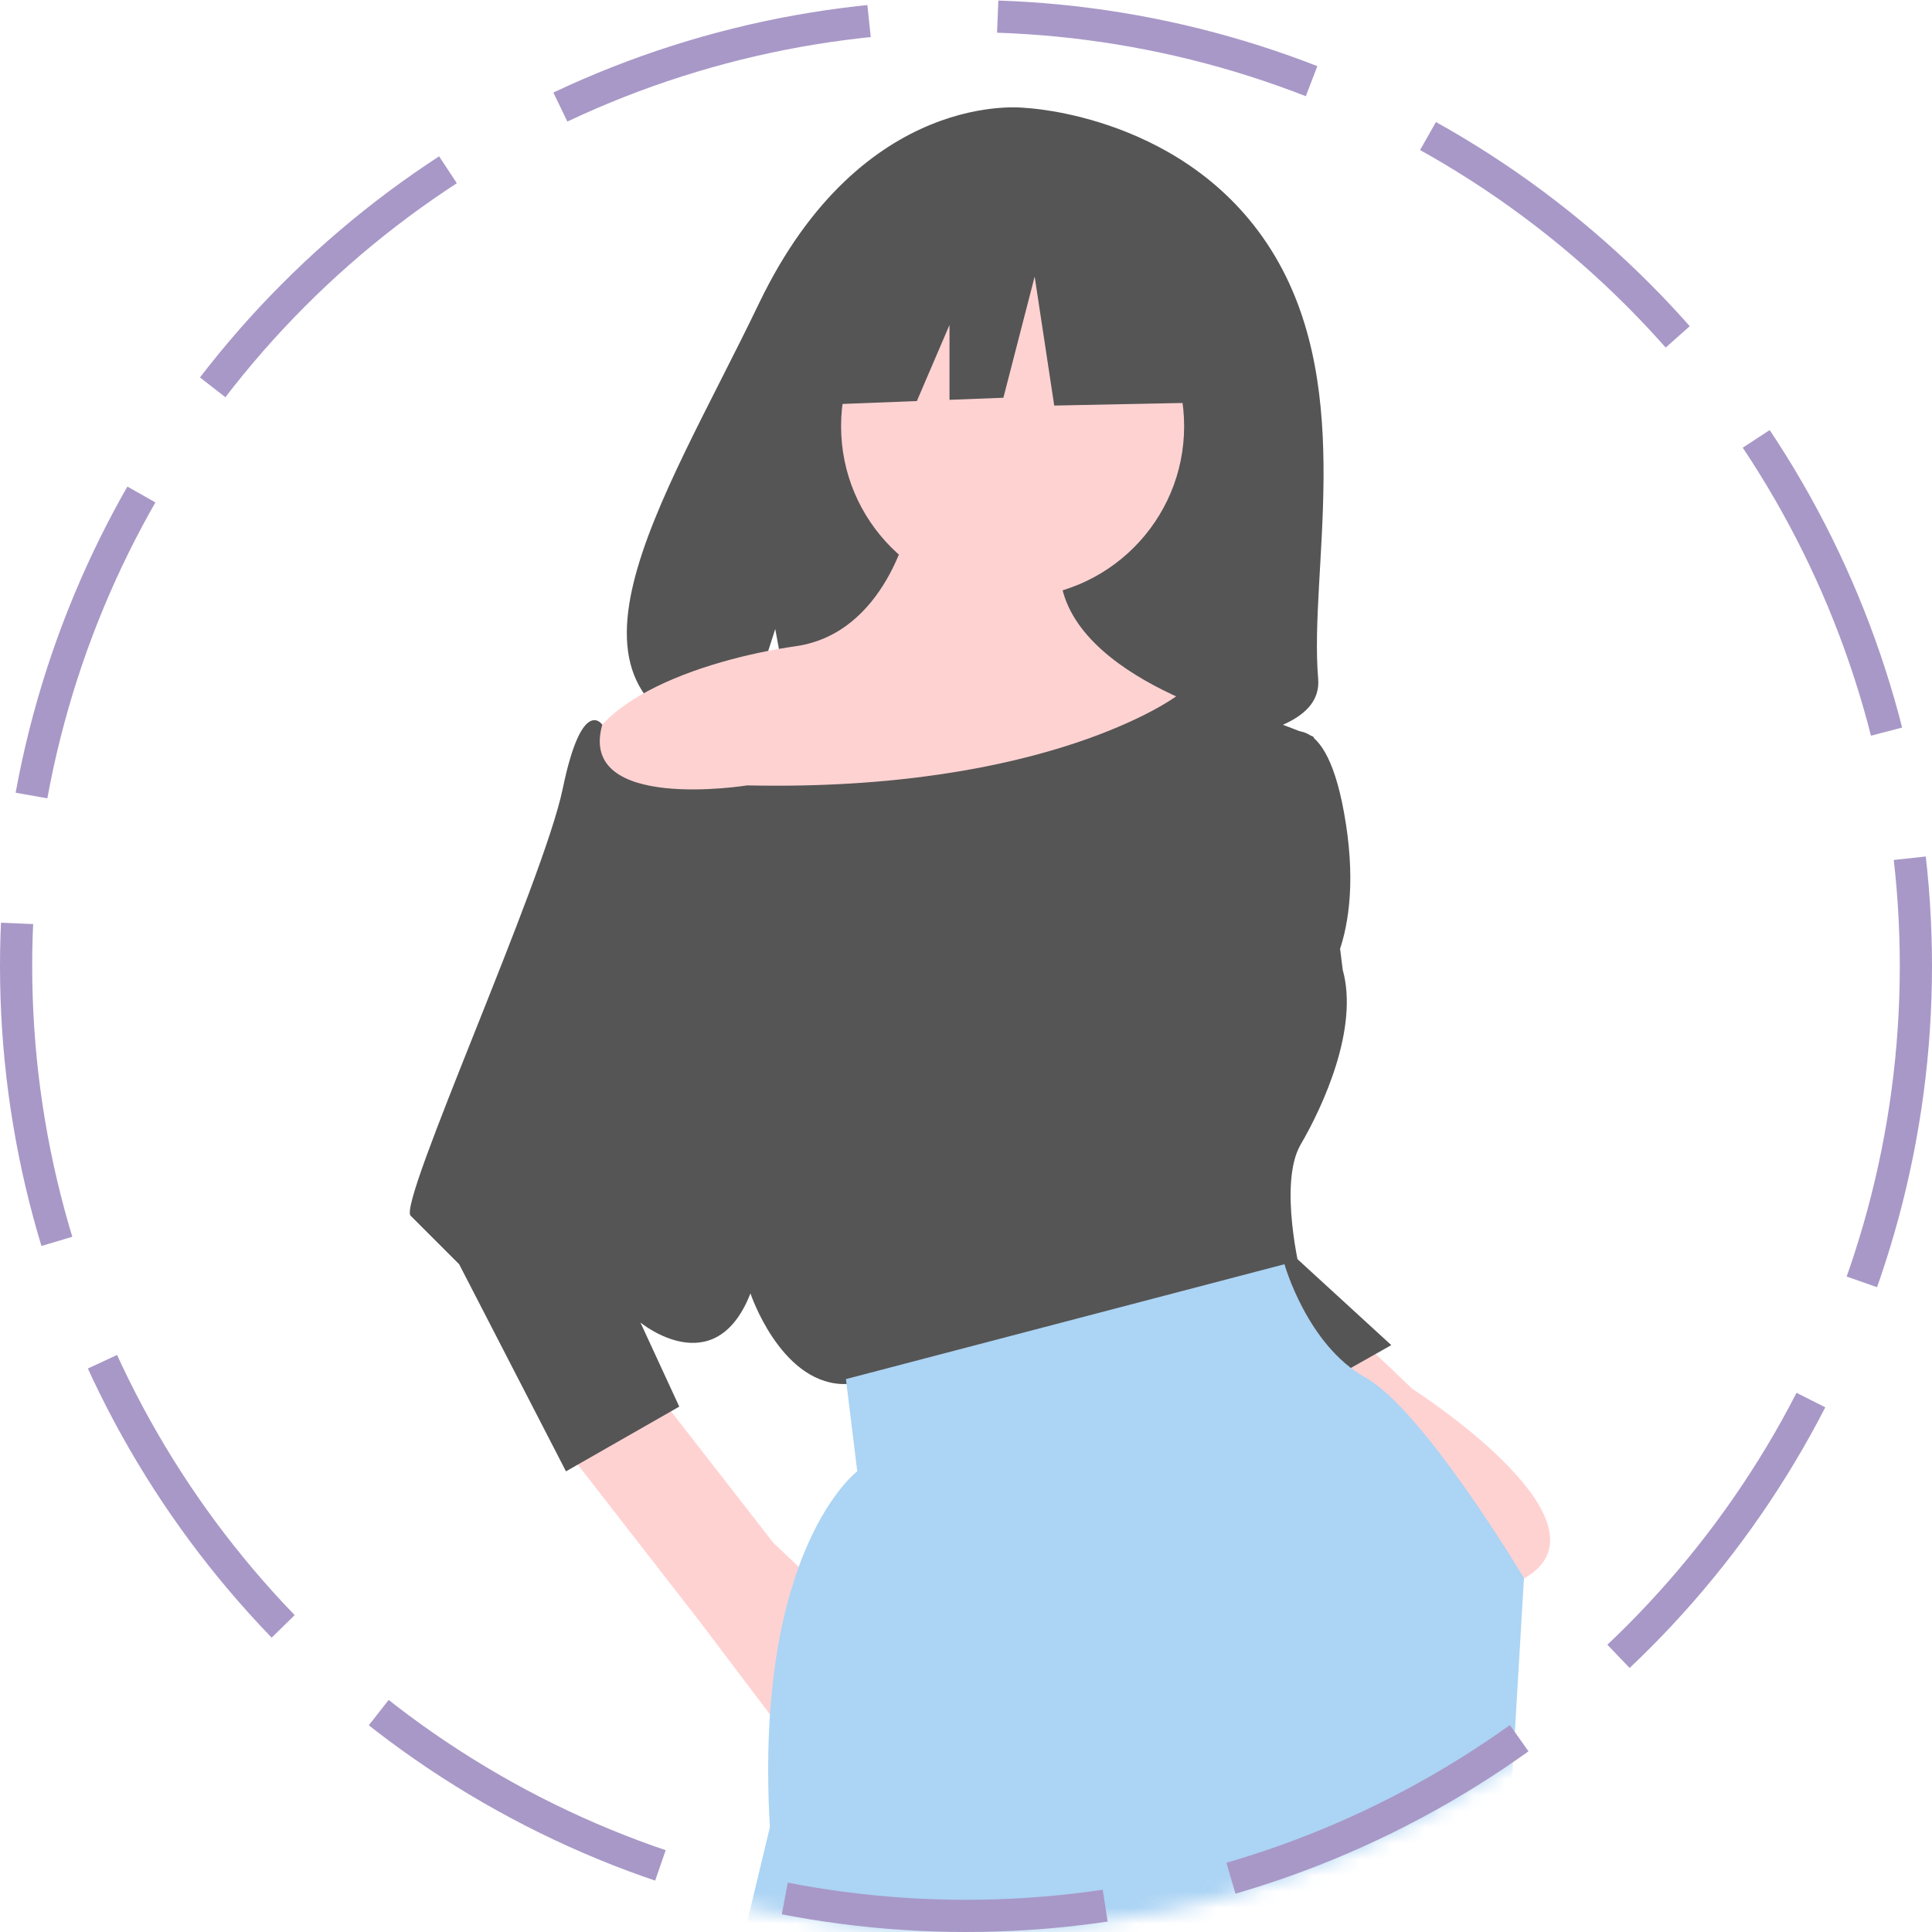 <svg width="120" height="120" viewBox="0 0 120 120" fill="none" xmlns="http://www.w3.org/2000/svg">
<g opacity="0.9">
<mask id="mask0" mask-type="alpha" maskUnits="userSpaceOnUse" x="0" y="0" width="120" height="120">
<circle cx="60" cy="60" r="60" fill="#C4C4C4"/>
</mask>
<g mask="url(#mask0)">
<path d="M79.201 15.928C73.983 7.112 63.658 6.701 63.658 6.701C63.658 6.701 53.598 5.415 47.144 18.841C41.129 31.355 32.827 43.438 45.807 46.367L48.152 39.071L49.604 46.91C51.453 47.043 53.307 47.075 55.158 47.005C69.06 46.557 82.299 47.137 81.873 42.15C81.306 35.52 84.222 24.41 79.201 15.928Z" fill="#424242"/>
<path d="M52.141 99.728L48.02 95.809L39.577 84.957L33.45 87.835L43.396 100.633L47.706 106.329L47.718 106.361C47.718 106.361 54.754 114.801 59.578 111.184C64.403 107.566 52.141 99.728 52.141 99.728Z" fill="#FFCDCD"/>
<path d="M87.722 86.263L83.601 82.344L78.977 87.167L83.287 92.863L83.299 92.895C83.299 92.895 90.335 101.336 95.159 97.718C99.984 94.101 87.722 86.263 87.722 86.263Z" fill="#FFCDCD"/>
<path d="M79.178 76.916L86.415 83.548L81.791 86.161L75.157 78.122L79.178 76.916Z" fill="#424242"/>
<path d="M79.58 45.766C79.58 45.766 82.394 43.354 83.6 51.192C84.807 59.03 81.59 61.844 81.59 61.844L79.58 45.766Z" fill="#424242"/>
<path d="M62.895 37.125C68.779 37.125 73.549 32.356 73.549 26.474C73.549 20.591 68.779 15.822 62.895 15.822C57.011 15.822 52.241 20.591 52.241 26.474C52.241 32.356 57.011 37.125 62.895 37.125Z" fill="#FFCDCD"/>
<path d="M56.463 32.5C56.463 32.5 55.056 39.333 49.427 40.137C43.798 40.941 34.953 43.754 36.16 49.181C37.366 54.607 71.137 54.004 71.137 54.004L77.168 44.759C77.168 44.759 64.705 41.544 65.911 34.309L56.463 32.5Z" fill="#FFCDCD"/>
<path d="M73.047 43.255C73.047 43.255 65.106 49.184 46.411 48.782C46.411 48.782 35.847 50.484 37.41 45.011C37.41 45.011 36.159 43.155 34.953 48.983C33.747 54.811 24.701 74.707 25.505 75.511L28.52 78.526L35.154 91.388L42.19 87.368L39.778 82.143C39.778 82.143 44.401 85.962 46.612 80.335C46.612 80.335 48.422 85.761 52.241 85.962C56.06 86.163 80.786 79.129 80.786 79.129C80.786 79.129 79.379 73.501 80.786 71.09C82.193 68.678 84.405 63.855 83.399 60.237L81.59 45.767C81.59 45.767 74.052 42.652 73.047 43.255Z" fill="#424242"/>
<path d="M52.542 85.658L53.246 91.386C53.246 91.386 46.813 96.209 47.819 113.493L27.716 197.298C27.716 197.298 31.536 202.322 41.587 201.92C51.638 201.518 71.137 121.531 71.137 121.531C71.137 121.531 65.709 199.91 72.343 201.92C78.977 203.93 88.425 202.925 88.425 202.925L94.657 98.018C94.657 98.018 88.425 87.567 84.806 85.558C81.188 83.548 79.781 78.523 79.781 78.523L52.542 85.658Z" fill="#A3CFF3"/>
<path d="M76.894 15.478L66.694 10.137L52.608 12.322L49.694 25.19L56.948 24.911L58.975 20.184V24.833L62.322 24.705L64.265 17.178L65.48 25.19L77.38 24.947L76.894 15.478Z" fill="#424242"/>
</g>
<circle cx="60" cy="60" r="59" stroke="#9F8DC1" stroke-width="2" stroke-dasharray="20 8"/>
</g>
</svg>
